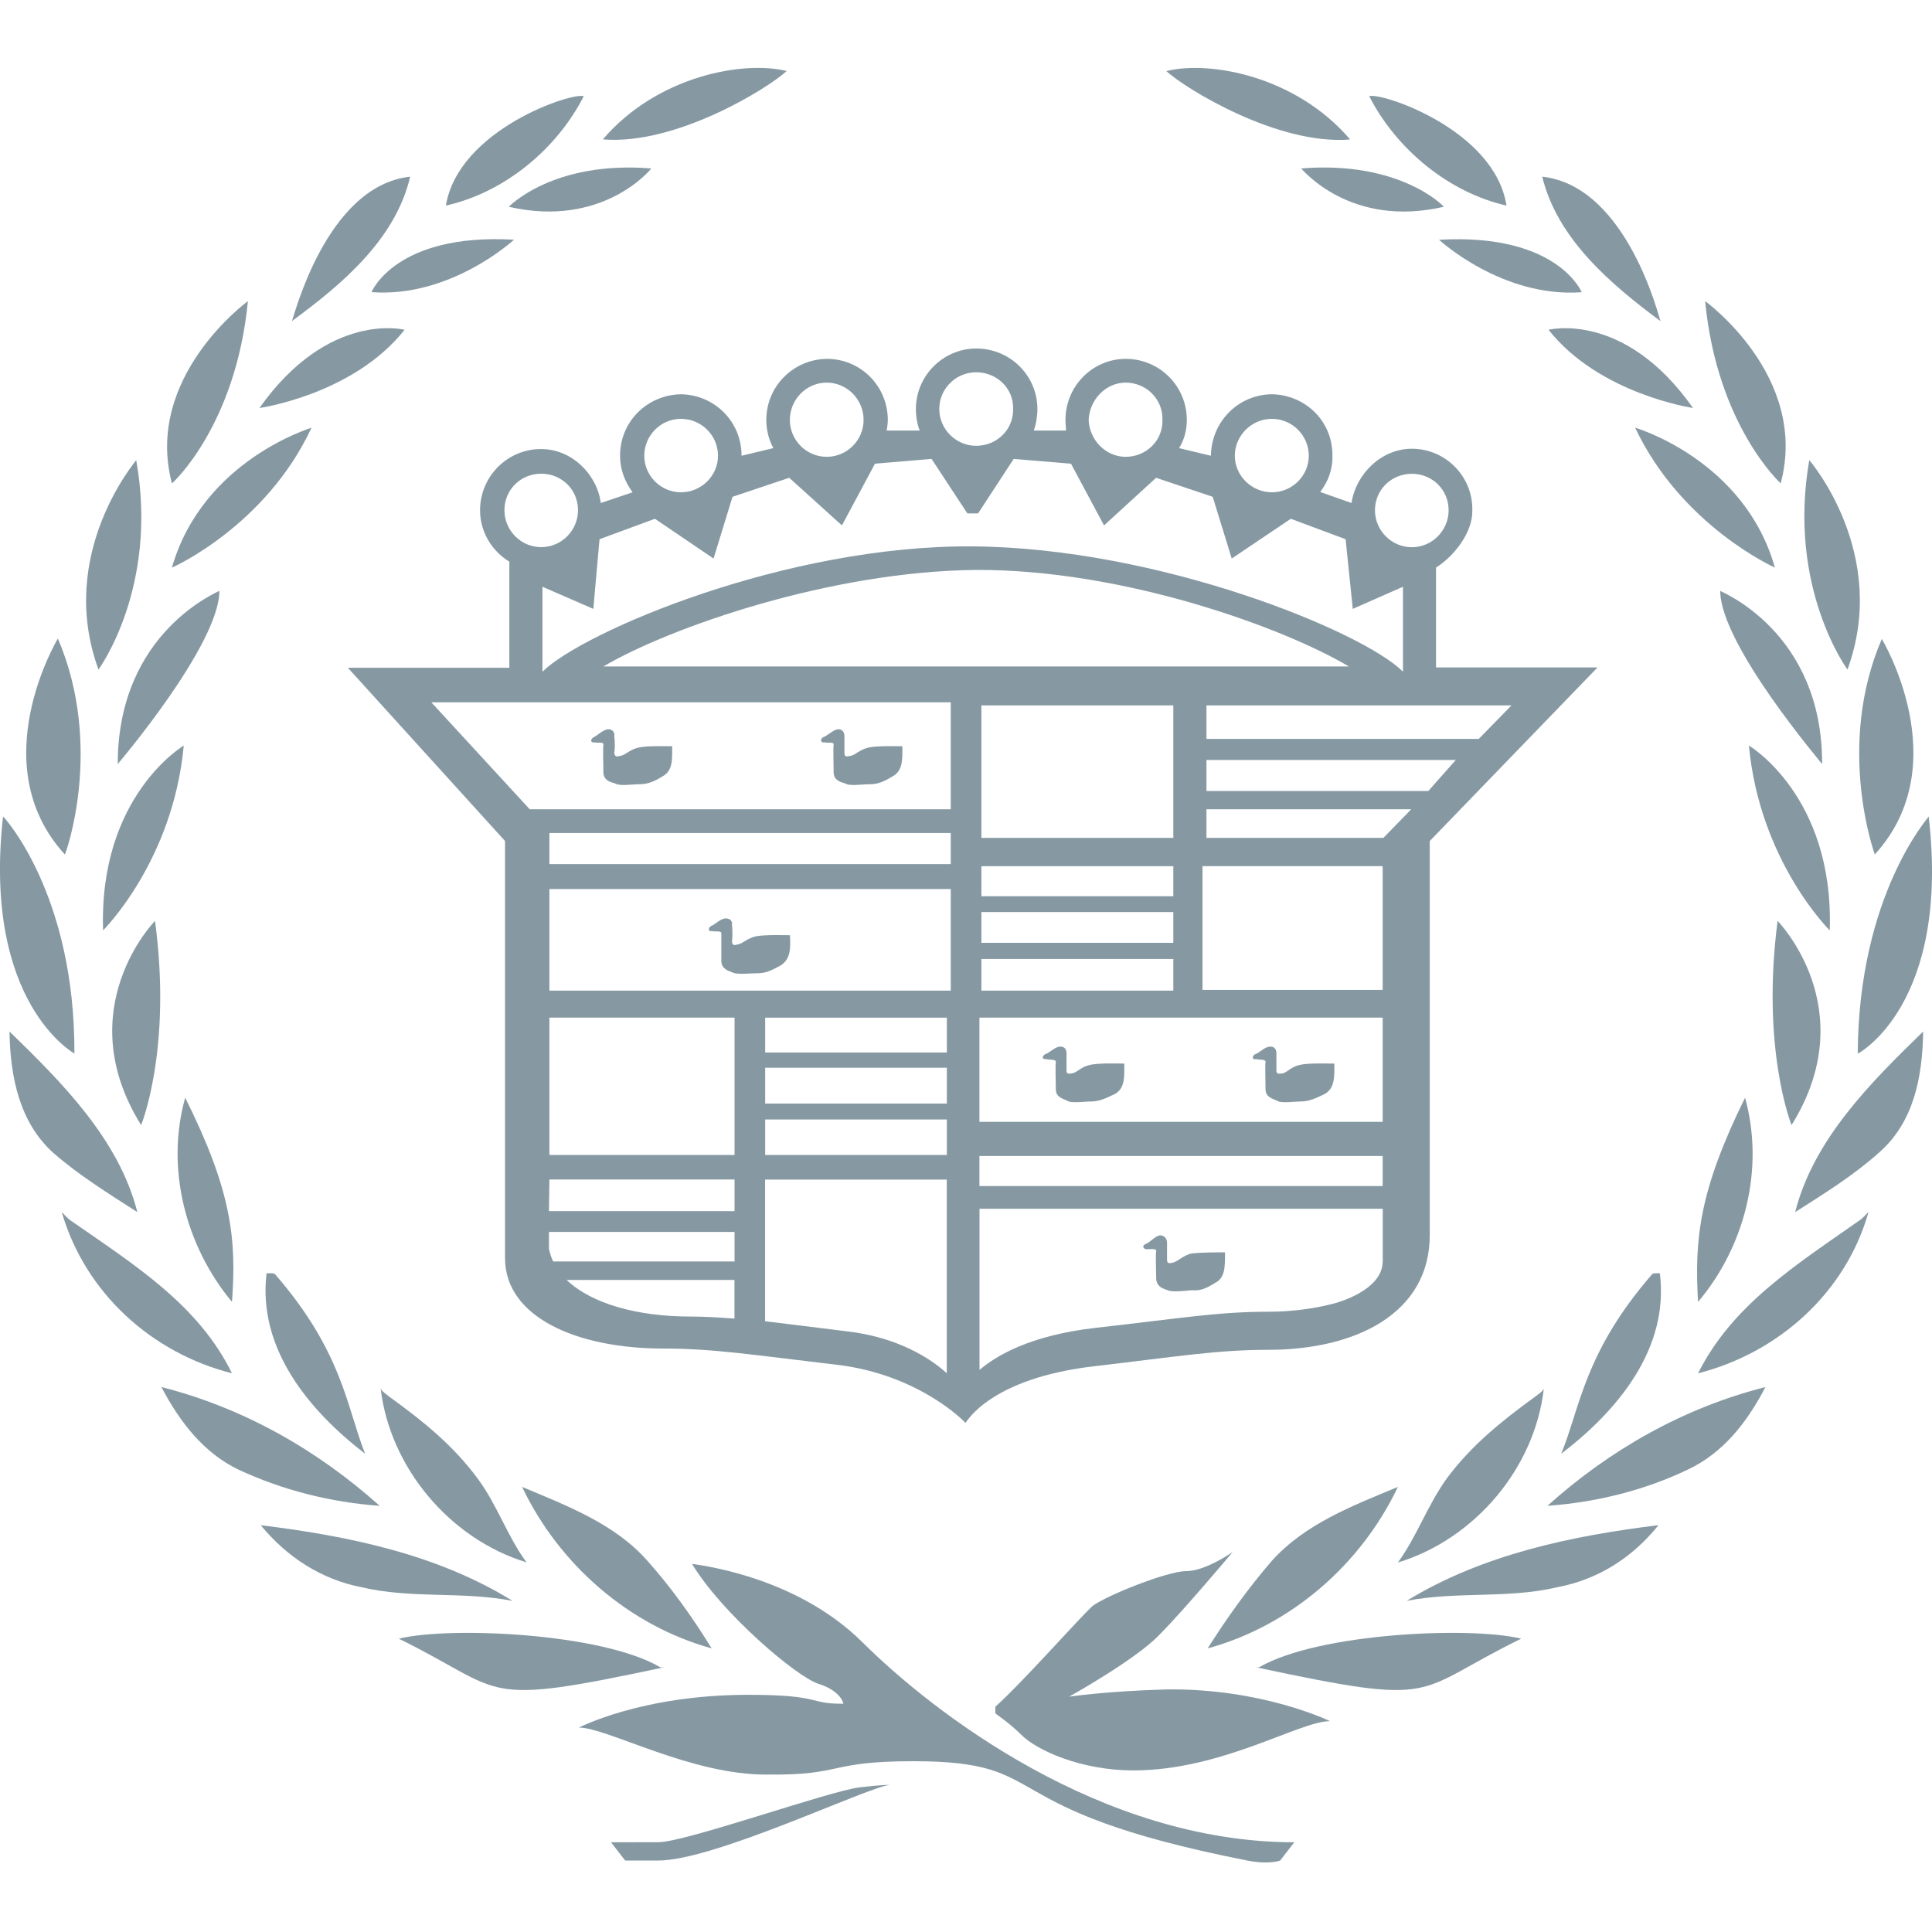 <?xml version="1.0" encoding="utf-8"?>
<!-- Generator: Adobe Illustrator 24.0.0, SVG Export Plug-In . SVG Version: 6.00 Build 0)  -->
<svg version="1.1" id="Layer_1" xmlns="http://www.w3.org/2000/svg" xmlns:xlink="http://www.w3.org/1999/xlink" x="0px" y="0px"
	 viewBox="0 0 256 256" style="enable-background:new 0 0 256 256;" xml:space="preserve">
<style type="text/css">
	.st0{fill:#8699A3;}
</style>
<g>
	<path class="st0" d="M79.88,18.47c9.62,0.81,21.83-6.72,24.36-9.06C98.59,8,87.12,10,79.88,18.47z"/>
	<path class="st0" d="M77.35,12.75c-1.43-0.58-16.58,4.36-18.27,14.49C66.75,25.54,73.74,19.83,77.35,12.75z"/>
	<path class="st0" d="M86.29,22.32c-13.06-1.06-18.87,5.08-18.87,5.08C79.88,30.27,86.29,22.39,86.29,22.32z"/>
	<path class="st0" d="M54.35,23.41c-11.3,1.23-15.52,19.14-15.68,19.14C45.34,37.67,52.41,31.7,54.35,23.41z"/>
	<path class="st0" d="M49.22,38.71c10.54,0.79,18.89-6.95,18.89-6.95C52.33,30.86,49.22,38.76,49.22,38.71z"/>
	<path class="st0" d="M53.61,43.7c0,0-10.05-2.61-19.23,10.36C34.48,54.06,46.85,52.25,53.61,43.7z"/>
	<path class="st0" d="M32.85,39.9c0,0-13.8,10.03-10.07,24.15C22.84,64.05,31.25,56.4,32.85,39.9z"/>
	<path class="st0" d="M22.78,75.21c0.06,0,12.44-5.51,18.5-18.54C41.39,56.67,26.89,60.89,22.78,75.21z"/>
	<path class="st0" d="M18.05,60.97c0.06,0-10.64,12.35-5,27.75C13.05,88.72,21.06,77.85,18.05,60.97z"/>
	<path class="st0" d="M15.6,101.24c0,0,13.47-15.81,13.47-22.95C29.07,78.37,15.6,83.68,15.6,101.24z"/>
	<path class="st0" d="M7.67,84.61c0,0-10.03,16.64,0.92,28.61C8.69,113.22,13.81,98.95,7.67,84.61z"/>
	<path class="st0" d="M24.35,98.79c0,0-11.29,6.67-10.69,24.49C13.65,123.28,22.92,114.14,24.35,98.79z"/>
	<path class="st0" d="M9.86,139.61c0.09-21.16-9.38-31.42-9.46-31.42C-2.36,133.06,9.95,139.61,9.86,139.61z"/>
	<path class="st0" d="M18.7,149.08c0,0,4.13-10.02,1.84-27.06C20.54,122.01,9.11,133.68,18.7,149.08z"/>
	<path class="st0" d="M1.26,136.68c0.09,6.09,1.35,12.07,5.81,16.09c3.47,3.02,7.33,5.4,11.13,7.84
		C15.75,150.95,8.17,143.4,1.26,136.68z"/>
	<path class="st0" d="M30.74,172.51c0.62-8.35-0.06-14.75-6.2-27.06C21.9,154.82,24.61,165.15,30.74,172.51z"/>
	<path class="st0" d="M30.74,181.97c-4.45-9.06-12.78-14.27-21.31-20.2c-0.48-0.31-0.84-0.77-1.25-1.17
		C11.29,171.34,20.12,179.28,30.74,181.97z"/>
	<path class="st0" d="M35.32,168.72c-1.2,9.98,5.63,18.2,13.06,23.91c-2.45-6.16-2.95-13.45-11.96-23.82
		C36.24,168.65,35.4,168.72,35.32,168.72z"/>
	<path class="st0" d="M31.59,194.73c5.81,2.71,12.23,4.34,18.72,4.8c-8.28-7.41-18.04-12.98-28.92-15.74
		C23.86,188.52,27.06,192.55,31.59,194.73z"/>
	<path class="st0" d="M47.87,210.31c6.74,1.58,13.39,0.51,20.06,1.82c-9.95-6.16-21.73-8.61-33.38-10.03
		C38.09,206.4,42.63,209.28,47.87,210.31z"/>
	<path class="st0" d="M51.57,185.06c-0.39-0.34-0.88-0.6-1.13-1.06c1.24,10.46,9.15,19.91,19.34,23.03
		c-2.55-3.43-3.82-7.5-6.49-11.12C60.01,191.49,56.14,188.37,51.57,185.06z"/>
	<path class="st0" d="M94.3,218.42c-2.54-4.12-5.31-8.01-8.52-11.61c-4.3-4.89-10.61-7.27-16.6-9.79
		C74.07,207.3,83.35,215.4,94.3,218.42z"/>
	<path class="st0" d="M88.07,220.91c-0.27,0-0.43,0.12-0.67-0.04c-7.7-4.46-27.65-5.4-34.56-3.74
		C67.4,224.3,63.12,226.22,88.07,220.91z"/>
	<path class="st0" d="M154.54,9.42c2.55,2.33,14.75,9.86,24.36,9.06C171.65,10,160.18,8,154.54,9.42z"/>
	<path class="st0" d="M199.62,27.24c-1.59-10.14-16.75-15.07-18.19-14.49C185.05,19.83,192.05,25.54,199.62,27.24z"/>
	<path class="st0" d="M172.41,22.32c0.11,0.07,6.49,7.96,18.9,5.08C191.37,27.39,185.56,21.25,172.41,22.32z"/>
	<path class="st0" d="M220.02,42.55c-0.08,0-4.29-17.9-15.67-19.14C206.38,31.7,213.45,37.67,220.02,42.55z"/>
	<path class="st0" d="M190.68,31.77c0,0,8.35,7.73,18.91,6.95C209.59,38.76,206.44,30.86,190.68,31.77z"/>
	<path class="st0" d="M205.19,43.7c6.75,8.54,19.14,10.36,19.14,10.36C215.23,41.1,205.19,43.7,205.19,43.7z"/>
	<path class="st0" d="M235.95,64.05c3.79-14.17-10.01-24.15-10.01-24.15C227.52,56.4,235.95,64.05,235.95,64.05z"/>
	<path class="st0" d="M216.66,56.67c6.16,13.03,18.52,18.54,18.52,18.54C231.15,60.89,216.66,56.67,216.66,56.67z"/>
	<path class="st0" d="M239.74,60.97c-2.96,16.88,5.06,27.75,5.06,27.75C250.44,73.32,239.74,60.97,239.74,60.97z"/>
	<path class="st0" d="M227.94,78.3c0,7.13,13.57,22.95,13.5,22.95C241.51,83.68,227.94,78.37,227.94,78.3z"/>
	<path class="st0" d="M248.42,113.22c10.94-11.97,0.93-28.56,0.93-28.56C243.2,98.95,248.42,113.22,248.42,113.22z"/>
	<path class="st0" d="M231.74,98.79c1.43,15.35,10.71,24.49,10.71,24.49C243.04,105.46,231.74,98.79,231.74,98.79z"/>
	<path class="st0" d="M255.56,108.19c0.11,0-9.3,10.26-9.4,31.42C246.25,139.61,258.45,133.06,255.56,108.19z"/>
	<path class="st0" d="M237.39,149.08c9.6-15.4-1.85-27.06-1.85-27.06C233.33,139.06,237.39,149.08,237.39,149.08z"/>
	<path class="st0" d="M254.83,136.68c-6.91,6.72-14.52,14.27-16.96,23.93c3.82-2.44,7.68-4.82,11.06-7.84
		C253.57,148.75,254.74,142.77,254.83,136.68z"/>
	<path class="st0" d="M225,172.51c6.23-7.36,8.83-17.68,6.23-27.06C225.16,157.76,224.51,164.15,225,172.51z"/>
	<path class="st0" d="M247.59,160.6c-0.44,0.4-0.78,0.86-1.29,1.17c-8.44,5.93-16.76,11.15-21.3,20.2
		C235.61,179.28,244.55,171.34,247.59,160.6z"/>
	<path class="st0" d="M219.94,168.72c0,0-0.83-0.07-1,0.09c-9.02,10.38-9.55,17.67-12.07,23.82
		C214.36,186.91,221.19,178.7,219.94,168.72z"/>
	<path class="st0" d="M233.93,183.79c-10.88,2.76-20.66,8.34-28.89,15.74c6.47-0.46,12.88-2.06,18.6-4.8
		C228.28,192.55,231.48,188.52,233.93,183.79z"/>
	<path class="st0" d="M219.76,202.09c-11.54,1.42-23.33,3.88-33.37,10.03c6.73-1.3,13.39-0.24,20.04-1.82
		C211.76,209.28,216.3,206.4,219.76,202.09z"/>
	<path class="st0" d="M204.56,184.03c-0.24,0.43-0.7,0.68-1.14,1.03c-4.54,3.31-8.43,6.43-11.73,10.86
		c-2.59,3.62-3.95,7.68-6.46,11.12C195.49,203.91,203.37,194.46,204.56,184.03z"/>
	<path class="st0" d="M160.02,218.42c11.04-3.02,20.32-11.11,25.21-21.4c-6.06,2.52-12.31,4.91-16.7,9.79
		C165.42,210.41,162.63,214.3,160.02,218.42z"/>
	<path class="st0" d="M201.57,217.13c-6.89-1.66-26.87-0.72-34.63,3.74c-0.19,0.15-0.42,0.04-0.59,0.04
		C191.31,226.22,186.92,224.3,201.57,217.13z"/>
	<path class="st0" d="M165.26,246.53c2.93,0.58,4.37,0,4.37,0l1.87-2.42c-25.7,0-47.97-17.29-57.24-26.52
		c-9.18-9.11-22.57-10.29-22.57-10.38c3.88,6.47,13.83,14.99,16.78,15.91c2.99,0.94,3.35,2.68,3.26,2.63
		c-4.62,0.05-2.78-1.18-12.54-1.18c-14.23,0-22.42,4.34-22.49,4.34c3.78,0,14.83,6.33,25.02,6.23c10.18,0.1,7.84-1.77,19.32-1.77
		C140.21,233.37,130.37,239.67,165.26,246.53z"/>
	<path class="st0" d="M154.54,223.86c-7.99,0.22-12.88,0.96-12.88,0.96s8.85-4.92,11.96-8.2c3.1-3.09,9.71-10.96,9.71-10.96
		s-3.71,2.59-6.24,2.52c-2.55,0.07-10.38,3.19-12.31,4.61c-1.84,1.68-9.29,10.14-12.89,13.36v0.84c0,0.14,1.5,0.98,3.46,2.9
		c2.03,2.04,7.91,4.7,14.81,4.7c11.79,0,22.01-6.53,26.07-6.53C176.22,228.06,167.27,223.68,154.54,223.86z"/>
	<path class="st0" d="M80.96,244.11l1.88,2.42c0,0,0.91,0,4.39,0c7.45,0,27.5-9.64,30.64-10.02c-0.32,0-1.21,0-3.94,0.32
		c-4.06,0.48-23.09,7.27-26.69,7.27C83.68,244.11,80.96,244.11,80.96,244.11z"/>
	<path class="st0" d="M101.54,55.64c0,1.41,0.35,2.64,0.93,3.74l-4.21,1.01c0-4.54-3.56-8.06-8.03-8.15
		c-4.46,0.09-8.07,3.6-8.07,8.15c0,1.84,0.65,3.47,1.66,4.84l-4.21,1.42c-0.51-3.84-3.87-7.15-7.92-7.15
		c-4.46,0-8.08,3.64-8.08,8.11c0,2.93,1.62,5.44,3.88,6.81v14.06h-21.4l20.83,22.96c0,0,0,47.58,0,55.28
		c0,7.72,9.34,11.97,20.99,11.97c6.71,0,11.94,0.86,22.9,2.14c11.04,1.27,17.18,7.72,17.12,7.72c0.07,0,3.12-5.93,17.19-7.53
		c11.03-1.29,16.18-2.16,22.91-2.16c11.71,0,21.42-4.89,21.42-15.18c0-7.63,0-52.24,0-52.24l22.23-23h-21.4V75.21
		c2.36-1.48,4.89-4.66,4.81-7.6c0.08-4.48-3.55-8.15-8.01-8.15c-4.05,0-7.41,3.34-8,7.19l-4.14-1.46c1.01-1.34,1.67-2.97,1.61-4.8
		c0.06-4.54-3.54-8.06-8.01-8.15c-4.46,0.05-8.01,3.6-8.09,8.15l-4.21-1.01c0.66-1.1,1.02-2.33,1.02-3.74
		c0-4.49-3.63-8.09-8.09-8.09c-4.38,0-7.99,3.6-7.99,8.09c0,0.45,0.07,1.03,0.07,1.41h-4.27c0.3-0.82,0.48-1.89,0.48-2.86
		c0-4.41-3.61-8.01-8.09-8.01c-4.39,0-8.01,3.6-8.01,8.01c0,0.98,0.18,2.04,0.5,2.86h-4.37c0.07-0.38,0.15-0.96,0.15-1.41
		c0-4.49-3.61-8.09-8.07-8.09C105.17,47.6,101.54,51.15,101.54,55.64z M90.23,55.5c2.71,0,4.91,2.2,4.91,4.89
		c0,2.64-2.2,4.84-4.91,4.84c-2.68,0-4.86-2.2-4.86-4.84C85.37,57.7,87.55,55.5,90.23,55.5z M66.84,67.61
		c0-2.74,2.17-4.84,4.87-4.84s4.88,2.09,4.88,4.84c0,2.66-2.18,4.89-4.88,4.89S66.84,70.27,66.84,67.61z M97.33,174.58v0.14
		c-1.95-0.14-3.79-0.27-5.81-0.27c-6.99,0-13.08-1.66-16.44-4.85h22.24V174.58z M97.33,167.15H73.3c-0.27-0.5-0.4-1.04-0.56-1.66
		v-2.25h24.59V167.15z M97.33,160.48H72.74l0.06-4.19h0.09h24.44V160.48L97.33,160.48z M97.33,153.04H72.8v-18.2h24.53V153.04z
		 M125.46,181.97c-2.08-1.92-6.48-4.79-13.22-5.56c-4.47-0.55-7.83-0.98-10.86-1.34V156.3h24.07V181.97L125.46,181.97z
		 M125.46,153.04h-24.07v-4.7h24.07V153.04z M125.46,146.23h-24.07v-4.75h24.07V146.23z M125.46,139.46h-24.07v-4.61h24.07V139.46z
		 M125.98,131.26H72.8v-13.46h53.18V131.26z M125.98,114.5H72.8v-4.12h53.18V114.5z M125.98,107.23H70.19L57.15,93.06h68.83V107.23z
		 M79.95,88.31c8.87-5.21,30.11-12.61,49.39-12.79c19.4-0.09,40.62,7.58,49.39,12.79H79.95z M130.04,124.93v-4.08h25.43v4.08H130.04
		z M155.47,127.07v4.19h-25.43v-4.19H155.47z M130.04,118.76v-3.98h25.43v3.98H130.04z M130.04,111.02V93.47h25.43v17.55H130.04z
		 M183.21,167.15c0,3.26-4.4,5.08-6.88,5.68c-2.56,0.63-5.35,0.98-8.29,0.98c-6.73,0-11.89,0.91-22.91,2.14
		c-8.68,1-13.15,3.71-15.34,5.57v-21.35h53.43V167.15z M183.21,157.16h-53.43v-3.98h53.43V157.16z M183.21,148.65h-53.43v-13.81
		h53.43V148.65z M183.21,131.17h-23.87v-16.4h23.87V131.17z M183.31,111.02h-23.45v-3.79H187L183.31,111.02z M189.26,104.81h-29.4
		v-4.11h33.04L189.26,104.81z M200.28,93.47l-4.34,4.44h-36.08v-4.44H200.28z M187.08,62.78c2.69,0,4.87,2.09,4.87,4.84
		c0,2.66-2.18,4.89-4.87,4.89c-2.7,0-4.89-2.23-4.89-4.89C182.19,64.87,184.38,62.78,187.08,62.78z M168.53,55.5
		c2.7,0,4.89,2.2,4.89,4.89c0,2.64-2.18,4.84-4.89,4.84c-2.68,0-4.91-2.2-4.91-4.84C163.63,57.7,165.85,55.5,168.53,55.5z
		 M149.15,50.7c2.77,0,4.96,2.23,4.88,4.94c0.08,2.69-2.11,4.89-4.88,4.89c-2.61,0-4.79-2.2-4.9-4.89
		C144.37,52.93,146.55,50.7,149.15,50.7z M129.34,49.33c2.8,0,4.98,2.18,4.9,4.85c0.08,2.69-2.11,4.89-4.9,4.89
		c-2.68,0-4.88-2.2-4.88-4.89C124.46,51.51,126.66,49.33,129.34,49.33z M109.54,50.7c2.7,0,4.89,2.23,4.89,4.94
		c0,2.69-2.19,4.89-4.89,4.89c-2.68,0-4.88-2.2-4.88-4.89C104.66,52.93,106.85,50.7,109.54,50.7z M111.56,69.62l4.38-8.18l7.5-0.63
		l4.74,7.22h1.42l4.72-7.22l7.59,0.63l4.38,8.18l6.9-6.31l7.5,2.52l2.52,8.18l7.83-5.27l7.26,2.71l0.95,9.23l6.65-2.93V89
		c-5.3-5.32-32.27-16.41-56.96-16.6c-24.7-0.22-51.67,11.29-57.06,16.6V77.75l6.74,2.93l0.82-9.23l7.34-2.71l7.77,5.27l2.51-8.18
		l7.52-2.52L111.56,69.62z"/>
	<path class="st0" d="M151.92,165.53c0.42,0,1.35-0.14,1.28,0.24c-0.1,0.48,0,2.52,0,3.58c0,1.17,1,1.44,1.52,1.61
		c0.5,0.28,2.28,0.1,3.19,0c1.04,0.1,1.85-0.17,3.13-0.99c1.33-0.65,1.28-2.26,1.28-4.03c-0.87,0-3.37,0-4.55,0.17
		c-1.18,0.38-1.7,1.04-2.37,1.2c-0.52,0.12-0.76,0.12-0.76-0.41c0-0.51,0-1.51,0-2.23c0-0.32-0.18-0.98-0.94-0.98
		c-0.68,0.1-1.35,0.98-1.91,1.15C151.25,165.06,151.52,165.53,151.92,165.53z"/>
	<path class="st0" d="M139.9,140.76c-0.08,0.48,0,2.42,0,3.55c0,1.13,1,1.27,1.51,1.54c0.51,0.38,2.29,0.1,3.2,0.1
		c1.01,0,1.84-0.38,3.12-0.99c1.35-0.77,1.25-2.26,1.25-4.03c-0.84,0-3.36-0.1-4.53,0.17c-1.21,0.24-1.7,1.01-2.38,1.12
		c-0.51,0.09-0.75,0.09-0.75-0.38c0-0.5,0-1.56,0-2.28c0-0.38-0.16-0.96-0.93-0.87c-0.65,0.05-1.36,0.87-1.94,1.01
		c-0.5,0.39-0.26,0.72,0.19,0.63C139.03,140.49,139.97,140.28,139.9,140.76z"/>
	<path class="st0" d="M94.3,123.37c0.4,0.12,1.34-0.09,1.28,0.31c0,0.51,0,2.43,0,3.64c0,1.1,1,1.34,1.5,1.54
		c0.6,0.32,2.28,0.1,3.29,0.1c1.02,0,1.77-0.31,3.03-1.01c1.37-0.82,1.37-2.33,1.27-4.03c-0.85,0-3.28-0.09-4.54,0.15
		c-1.21,0.31-1.69,0.94-2.3,1.05c-0.57,0.17-0.76,0.17-0.84-0.34c0.08-0.48,0.08-1.49,0-2.26c0.08-0.36-0.16-0.88-0.94-0.82
		c-0.66,0.09-1.32,0.82-1.85,1.01C93.7,123.06,93.96,123.49,94.3,123.37z"/>
	<path class="st0" d="M78.71,98.36c0.4,0.12,1.33-0.09,1.24,0.31c-0.07,0.55,0,2.44,0,3.64c0,1.13,1.01,1.34,1.53,1.49
		c0.59,0.4,2.27,0.12,3.22,0.12c1.01,0,1.86-0.28,3.11-1.06c1.36-0.74,1.26-2.23,1.26-3.98c-0.84,0-3.36-0.09-4.53,0.19
		c-1.19,0.31-1.68,0.99-2.31,1.08c-0.57,0.14-0.74,0.14-0.84-0.38c0.1-0.46,0.1-1.49,0-2.26c0.1-0.32-0.15-0.96-0.92-0.87
		c-0.67,0.14-1.37,0.87-1.84,1.06C78.12,98.05,78.36,98.48,78.71,98.36z"/>
	<path class="st0" d="M109.2,98.36c0.42,0.12,1.35-0.09,1.26,0.31c-0.07,0.55,0,2.44,0,3.64c0,1.13,1,1.34,1.51,1.49
		c0.53,0.4,2.28,0.12,3.22,0.12c1.04,0,1.85-0.28,3.1-1.06c1.36-0.74,1.28-2.23,1.28-3.98c-0.87,0-3.34-0.09-4.57,0.19
		c-1.17,0.31-1.69,0.99-2.28,1.08c-0.58,0.14-0.83,0.14-0.83-0.38c0-0.46,0-1.49,0-2.26c0-0.32-0.16-0.96-0.94-0.87
		c-0.64,0.14-1.33,0.87-1.91,1.06C108.54,98.05,108.89,98.48,109.2,98.36z"/>
	<path class="st0" d="M166.42,140.33c0.41,0.15,1.34-0.05,1.27,0.43c-0.08,0.48,0,2.42,0,3.55c0,1.13,1,1.27,1.52,1.54
		c0.51,0.38,2.29,0.1,3.19,0.1c0.99,0,1.88-0.38,3.13-0.99c1.35-0.77,1.28-2.26,1.28-4.03c-0.87,0-3.41-0.1-4.55,0.17
		c-1.2,0.24-1.71,1.01-2.28,1.12c-0.6,0.09-0.85,0.09-0.85-0.38c0-0.5,0-1.56,0-2.28c0-0.38-0.16-0.96-0.92-0.87
		c-0.69,0.05-1.37,0.87-1.93,1.01C165.74,140.09,166.08,140.49,166.42,140.33z"/>
</g>
</svg>

